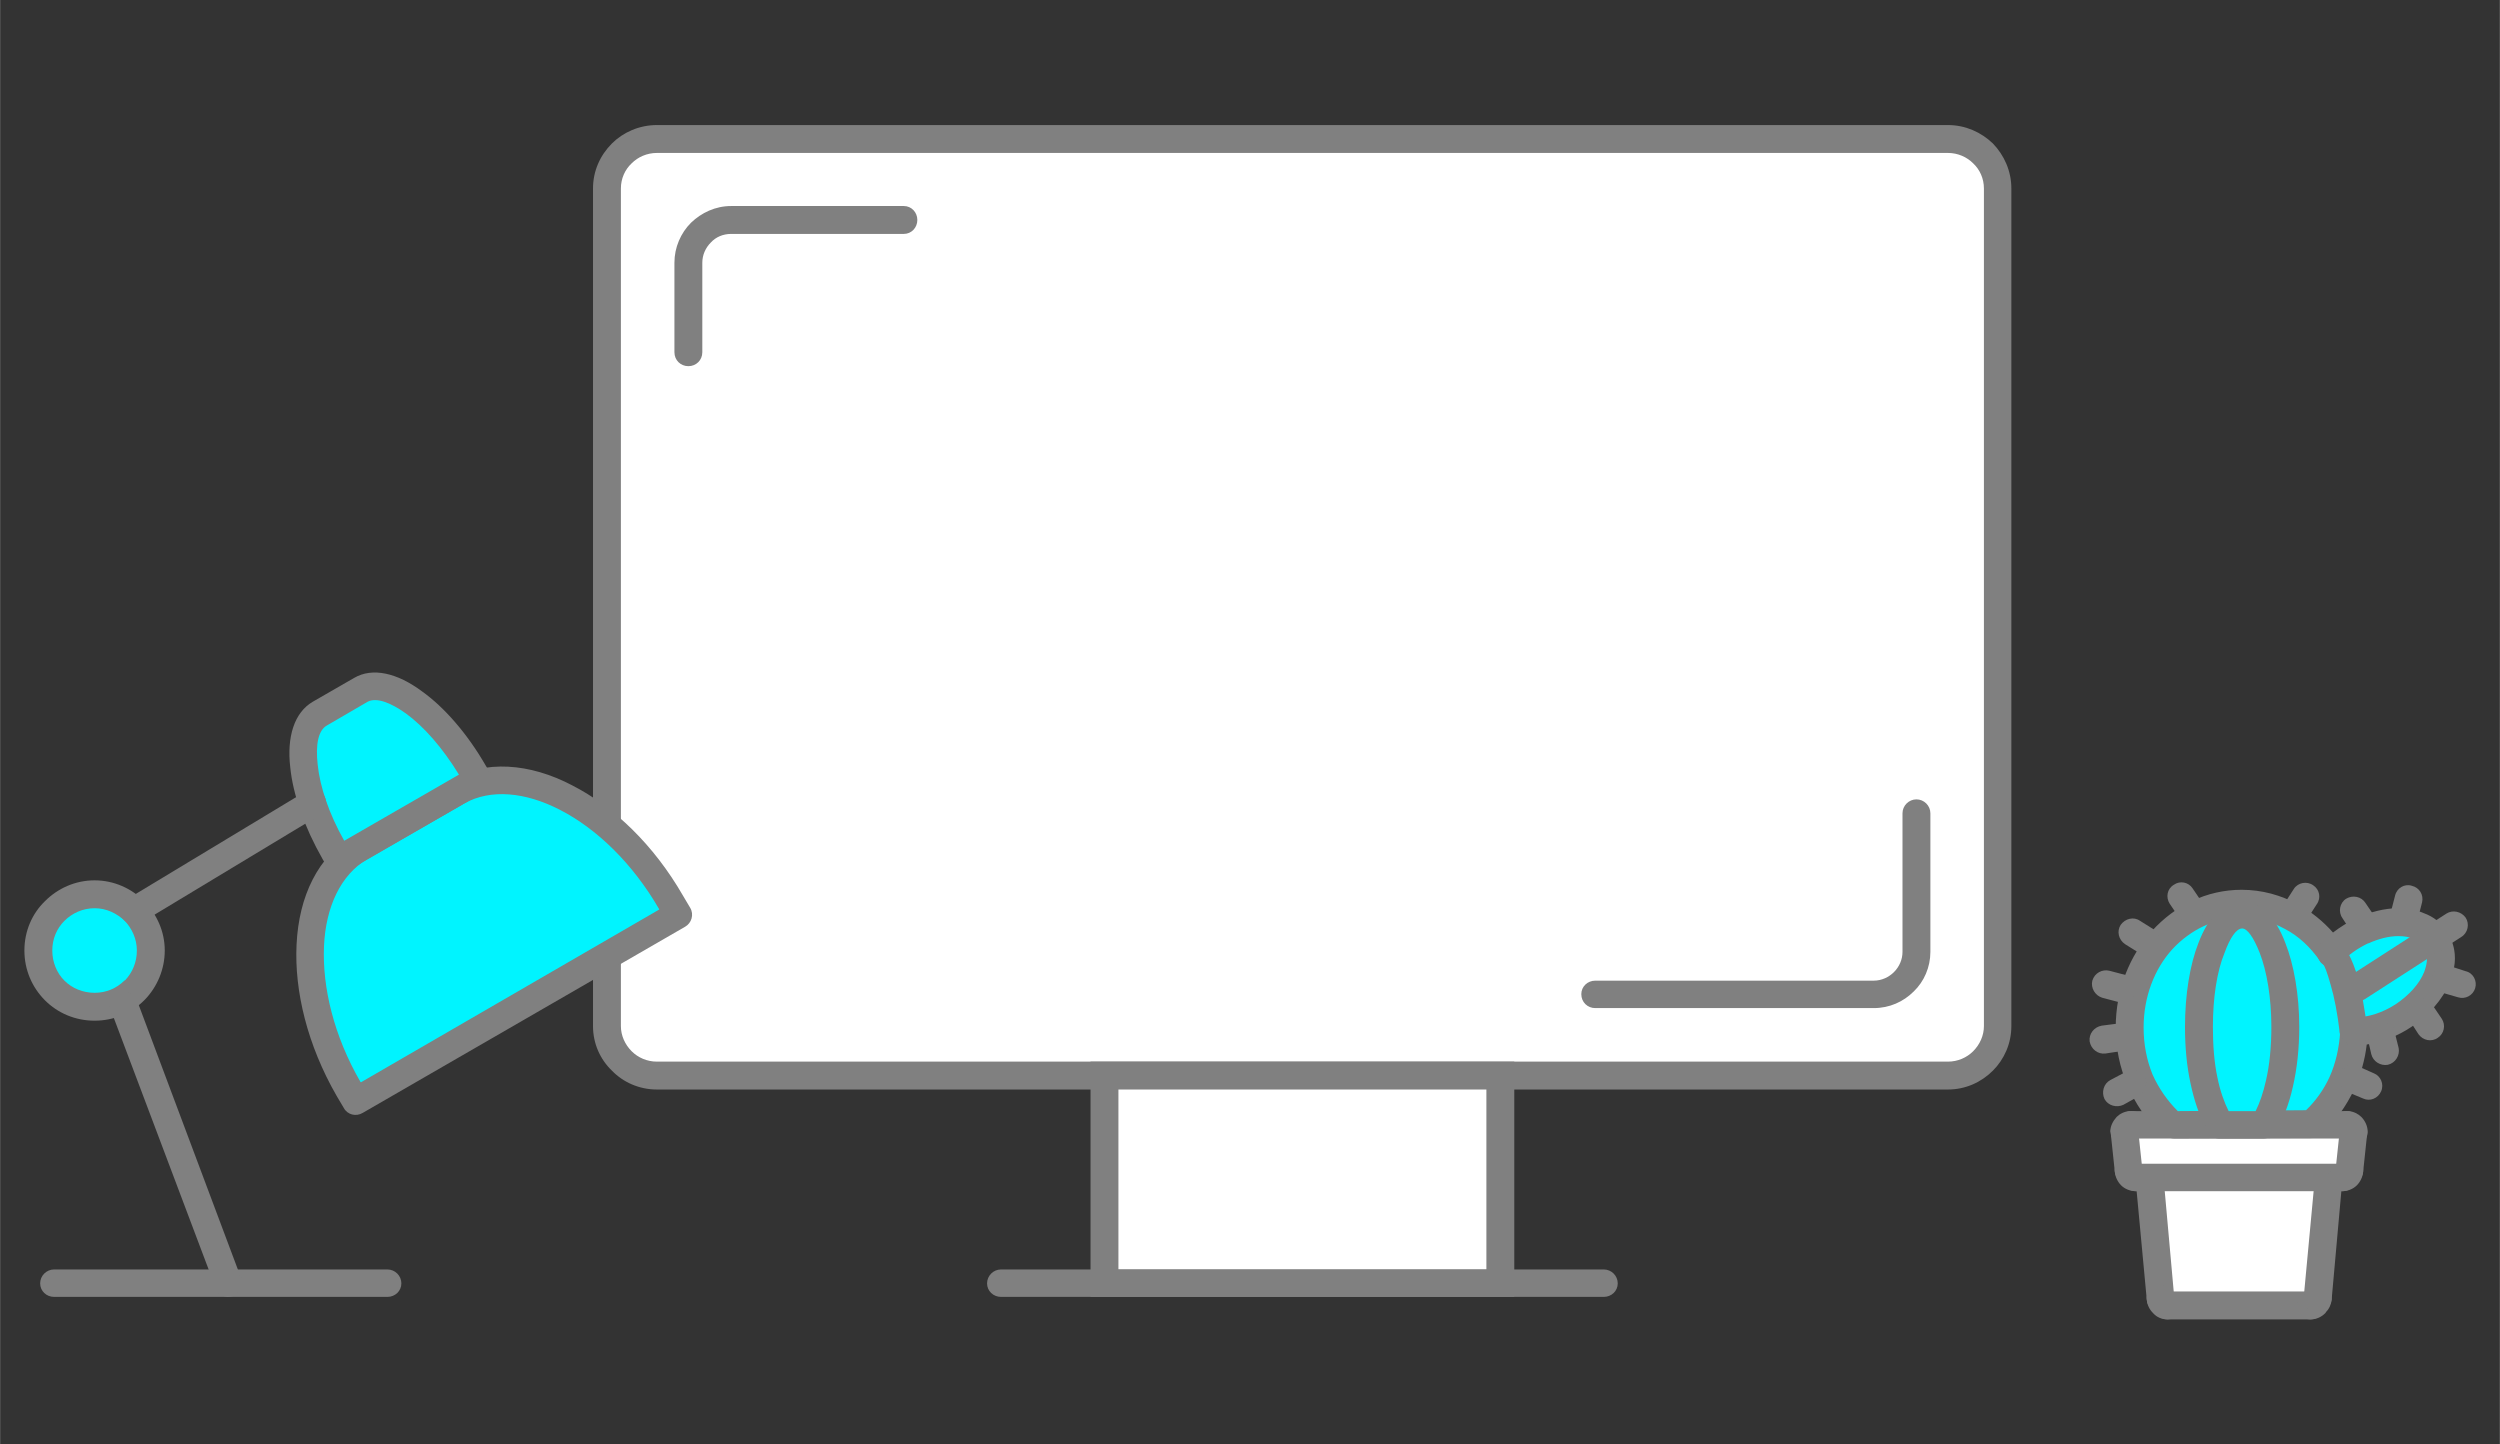 <?xml version="1.0" encoding="UTF-8"?>
<!DOCTYPE svg PUBLIC "-//W3C//DTD SVG 1.1//EN" "http://www.w3.org/Graphics/SVG/1.1/DTD/svg11.dtd">
<!-- Creator: CorelDRAW 2019 (64-Bit) -->
<svg xmlns="http://www.w3.org/2000/svg" xml:space="preserve" width="90px" height="52px" version="1.1" style="shape-rendering:geometricPrecision; text-rendering:geometricPrecision; image-rendering:optimizeQuality; fill-rule:evenodd; clip-rule:evenodd"
viewBox="0 0 5.557 3.211"
 xmlns:xlink="http://www.w3.org/1999/xlink">
 <rect x="0" y="0" width="5.557" height="3.211" fill="#333333" stroke="none"/>
 <defs>
  <style type="text/css">
   <![CDATA[
    .fil0 {fill:none}
    .fil1 {fill:white}
    .fil3 {fill:#00F4FF;fill-rule:nonzero}
    .fil2 {fill:gray;fill-rule:nonzero}
   ]]>
  </style>
 </defs>
 <g id="Layer_x0020_1">
  <g id="_3018845198112">
   <rect class="fil0" width="5.557" height="3.211"/>
   <g>
    <path class="fil1" d="M1.46 0.309l2.87 0c0.061,0 0.11,0.049 0.11,0.11l0 1.862c0,0.06 -0.049,0.11 -0.11,0.11l-2.87 0c-0.061,0 -0.111,-0.05 -0.111,-0.11l0 -1.862c0,-0.061 0.05,-0.11 0.111,-0.11z"/>
    <path class="fil2" d="M1.46 0.278l2.87 0c0.039,0 0.074,0.016 0.1,0.041 0.025,0.026 0.041,0.061 0.041,0.1l0 1.862c0,0.039 -0.016,0.074 -0.041,0.099 -0.026,0.026 -0.061,0.042 -0.1,0.042l-2.87 0c-0.039,0 -0.075,-0.016 -0.1,-0.042 -0.026,-0.025 -0.042,-0.06 -0.042,-0.099l0 -1.862c0,-0.039 0.016,-0.074 0.042,-0.1 0.025,-0.025 0.061,-0.041 0.1,-0.041zm2.87 0.062l-2.87 0c-0.022,0 -0.042,0.009 -0.056,0.023 -0.015,0.014 -0.024,0.034 -0.024,0.056l0 1.862c0,0.021 0.009,0.041 0.024,0.056 0.014,0.014 0.034,0.023 0.056,0.023l2.87 0c0.022,0 0.042,-0.009 0.056,-0.023 0.015,-0.015 0.024,-0.035 0.024,-0.056l0 -1.862c0,-0.022 -0.009,-0.042 -0.024,-0.056 -0.014,-0.014 -0.034,-0.023 -0.056,-0.023z"/>
    <polygon class="fil1" points="2.455,2.853 3.335,2.853 3.335,2.391 2.455,2.391 "/>
    <path class="fil2" d="M2.486 2.822l0.818 0 0 -0.4 -0.818 0 0 0.4zm0.849 0.061l-0.911 0 0 -0.523 0.942 0 0 0.523 -0.031 0z"/>
    <polygon class="fil1" points="4.751,2.616 4.779,2.629 4.81,2.894 5.143,2.9 5.175,2.629 5.216,2.615 5.227,2.501 4.73,2.501 "/>
    <path class="fil2" d="M0.12 2.883c-0.017,0 -0.031,-0.013 -0.031,-0.03 0,-0.017 0.014,-0.031 0.031,-0.031l0.741 0c0.017,0 0.031,0.014 0.031,0.031 0,0.017 -0.014,0.03 -0.031,0.03l-0.741 0z"/>
    <path class="fil3" d="M1.014 1.761l-0.213 0.123c-0.139,0.08 -0.15,0.321 -0.026,0.536l0.016 0.028 0.716 -0.414 -0.015 -0.028c-0.124,-0.215 -0.339,-0.325 -0.478,-0.245z"/>
    <path class="fil2" d="M1.027 1.789l-0.211 0.121c-0.059,0.035 -0.092,0.106 -0.096,0.193 -0.004,0.092 0.022,0.2 0.081,0.302l0.001 0.001 0.663 -0.384 0 -0.001c-0.059,-0.102 -0.139,-0.179 -0.221,-0.221 -0.076,-0.039 -0.153,-0.047 -0.212,-0.014 -0.002,0.001 -0.004,0.002 -0.005,0.003zm-0.241 0.068l0.213 -0.123c0.079,-0.045 0.178,-0.038 0.273,0.012 0.092,0.047 0.181,0.132 0.246,0.245l0.016 0.027c0.009,0.015 0.003,0.034 -0.011,0.042l-0.717 0.414c-0.015,0.009 -0.034,0.004 -0.042,-0.011l-0.016 -0.027c-0.065,-0.113 -0.094,-0.233 -0.089,-0.336 0.005,-0.108 0.048,-0.197 0.127,-0.243z"/>
    <path class="fil3" d="M1.052 1.716c-0.078,-0.135 -0.19,-0.217 -0.25,-0.182l-0.092 0.053c-0.059,0.034 -0.045,0.173 0.033,0.307l0.01 0.018 0.309 -0.179 -0.01 -0.017z"/>
    <path class="fil2" d="M1.02 1.722c-0.036,-0.059 -0.078,-0.107 -0.118,-0.136 -0.035,-0.025 -0.066,-0.036 -0.085,-0.026l-0.091 0.053c-0.019,0.011 -0.025,0.043 -0.02,0.087 0.005,0.049 0.025,0.109 0.059,0.169l0.255 -0.147zm-0.082 -0.185c0.049,0.035 0.1,0.093 0.141,0.164l0.01 0.017c0.008,0.015 0.003,0.034 -0.012,0.042l-0.308 0.178c-0.015,0.009 -0.034,0.004 -0.042,-0.011l-0.01 -0.017c-0.041,-0.072 -0.066,-0.144 -0.072,-0.204 -0.008,-0.068 0.009,-0.122 0.05,-0.146l0.092 -0.053c0.041,-0.024 0.096,-0.011 0.151,0.03z"/>
    <path class="fil3" d="M0.21 1.988c-0.069,0 -0.125,0.056 -0.125,0.125 0,0.069 0.056,0.125 0.125,0.125 0.069,0 0.125,-0.056 0.125,-0.125 0,-0.069 -0.056,-0.125 -0.125,-0.125z"/>
    <path class="fil2" d="M0.21 2.019c-0.026,0 -0.05,0.011 -0.067,0.028 -0.017,0.017 -0.027,0.04 -0.027,0.066 0,0.026 0.01,0.05 0.027,0.067 0.017,0.017 0.041,0.027 0.067,0.027 0.026,0 0.049,-0.01 0.066,-0.027l0.002 -0.001c0.016,-0.017 0.026,-0.04 0.026,-0.066 0,-0.026 -0.011,-0.049 -0.027,-0.066 -0.018,-0.017 -0.041,-0.028 -0.067,-0.028zm-0.11 -0.016c0.028,-0.028 0.067,-0.046 0.11,-0.046 0.043,0 0.082,0.018 0.11,0.046l0 0c0.028,0.029 0.046,0.067 0.046,0.11 0,0.042 -0.017,0.081 -0.044,0.109l-0.002 0.002c-0.028,0.028 -0.067,0.045 -0.11,0.045 -0.043,0 -0.082,-0.017 -0.11,-0.045 -0.029,-0.029 -0.046,-0.068 -0.046,-0.111 0,-0.043 0.017,-0.082 0.046,-0.11z"/>
    <path class="fil2" d="M0.678 1.76c0.015,-0.009 0.034,-0.004 0.043,0.01 0.008,0.015 0.004,0.034 -0.011,0.042l-0.396 0.239c-0.014,0.009 -0.033,0.004 -0.042,-0.01 -0.009,-0.015 -0.004,-0.034 0.01,-0.042l0.396 -0.239z"/>
    <path class="fil2" d="M0.246 2.245c-0.006,-0.016 0.002,-0.034 0.018,-0.04 0.016,-0.006 0.034,0.002 0.04,0.018l0.232 0.619c0.006,0.016 -0.002,0.033 -0.018,0.039 -0.016,0.006 -0.033,-0.002 -0.039,-0.018l-0.233 -0.618z"/>
    <path class="fil2" d="M2.225 2.883c-0.017,0 -0.031,-0.013 -0.031,-0.03 0,-0.017 0.014,-0.031 0.031,-0.031l1.34 0c0.017,0 0.031,0.014 0.031,0.031 0,0.017 -0.014,0.03 -0.031,0.03l-1.34 0z"/>
    <path class="fil2" d="M4.748 2.632c-0.001,-0.017 0.011,-0.032 0.028,-0.034 0.017,-0.001 0.032,0.011 0.034,0.028l0.023 0.257c0.001,0.017 -0.011,0.032 -0.028,0.034 -0.017,0.001 -0.032,-0.011 -0.033,-0.028l-0.024 -0.257z"/>
    <path class="fil2" d="M4.772 2.889c-0.002,-0.017 0.011,-0.032 0.027,-0.033 0.014,-0.002 0.026,0.006 0.031,0.018 0.011,0.005 0.019,0.015 0.019,0.028 0,0.017 -0.014,0.031 -0.031,0.031 -0.013,0 -0.024,-0.005 -0.032,-0.014 -0.008,-0.008 -0.013,-0.018 -0.014,-0.03z"/>
    <path class="fil2" d="M4.818 2.933c-0.017,0 -0.031,-0.014 -0.031,-0.031 0,-0.017 0.014,-0.031 0.031,-0.031l0.318 0c0.017,0 0.031,0.014 0.031,0.031 0,0.017 -0.014,0.031 -0.031,0.031l-0.318 0z"/>
    <path class="fil2" d="M5.136 2.933c-0.017,0 -0.031,-0.014 -0.031,-0.031 0,-0.013 0.008,-0.023 0.019,-0.028 0.005,-0.012 0.017,-0.02 0.031,-0.018 0.017,0.001 0.029,0.016 0.028,0.033 -0.001,0.01 -0.005,0.02 -0.012,0.027l-0.002 0.003c-0.009,0.009 -0.02,0.014 -0.033,0.014z"/>
    <path class="fil2" d="M5.183 2.889c-0.002,0.017 -0.017,0.029 -0.034,0.028 -0.017,-0.002 -0.029,-0.017 -0.028,-0.034l0.024 -0.257c0.001,-0.017 0.016,-0.029 0.033,-0.028 0.017,0.002 0.029,0.017 0.028,0.034l-0.023 0.257z"/>
    <path class="fil2" d="M5.216 2.47c0.017,0 0.031,0.013 0.031,0.031 0,0.017 -0.014,0.03 -0.031,0.03l-0.478 0c-0.017,0 -0.031,-0.013 -0.031,-0.03 0,-0.018 0.014,-0.031 0.031,-0.031l0.478 0z"/>
    <path class="fil2" d="M4.737 2.47c0.017,-0.001 0.031,0.012 0.032,0.029 0.001,0.013 -0.007,0.025 -0.018,0.03 -0.005,0.01 -0.015,0.018 -0.027,0.018 -0.017,0.001 -0.031,-0.011 -0.032,-0.028l-0.001 -0.004c0,-0.012 0.006,-0.023 0.014,-0.032 0.007,-0.007 0.017,-0.012 0.028,-0.013l0.004 0z"/>
    <path class="fil2" d="M4.692 2.52c-0.002,-0.017 0.01,-0.032 0.027,-0.034 0.017,-0.002 0.032,0.01 0.034,0.027l0.009 0.085c0.002,0.017 -0.01,0.032 -0.027,0.034 -0.017,0.002 -0.032,-0.01 -0.034,-0.027l-0.009 -0.085z"/>
    <path class="fil2" d="M4.701 2.605c-0.002,-0.017 0.011,-0.032 0.027,-0.034 0.014,-0.001 0.027,0.006 0.032,0.018 0.011,0.005 0.019,0.016 0.019,0.029 0,0.017 -0.014,0.03 -0.031,0.03 -0.013,0 -0.025,-0.005 -0.033,-0.013 -0.008,-0.008 -0.013,-0.019 -0.014,-0.03z"/>
    <path class="fil2" d="M4.748 2.648c-0.017,0 -0.031,-0.013 -0.031,-0.03 0,-0.017 0.014,-0.031 0.031,-0.031l0.459 0c0.017,0 0.03,0.014 0.03,0.031 0,0.017 -0.013,0.03 -0.03,0.03l-0.459 0z"/>
    <path class="fil2" d="M5.207 2.648c-0.018,0 -0.031,-0.013 -0.031,-0.03 0,-0.013 0.007,-0.024 0.018,-0.029 0.006,-0.012 0.018,-0.019 0.032,-0.018 0.017,0.002 0.029,0.017 0.027,0.034 -0.001,0.011 -0.006,0.022 -0.014,0.03 -0.008,0.008 -0.02,0.013 -0.032,0.013z"/>
    <path class="fil2" d="M5.253 2.605c-0.002,0.017 -0.017,0.029 -0.034,0.027 -0.017,-0.002 -0.029,-0.017 -0.027,-0.034l0.009 -0.085c0.002,-0.017 0.017,-0.029 0.034,-0.027 0.017,0.002 0.029,0.017 0.027,0.034l-0.009 0.085z"/>
    <path class="fil2" d="M5.263 2.518c-0.001,0.017 -0.016,0.03 -0.033,0.029 -0.012,0 -0.022,-0.008 -0.026,-0.018 -0.012,-0.005 -0.02,-0.017 -0.019,-0.03 0.001,-0.017 0.016,-0.03 0.033,-0.029l0.003 0c0.011,0.001 0.021,0.006 0.028,0.013 0.008,0.008 0.014,0.02 0.014,0.032l0 0.003z"/>
    <path class="fil3" d="M5.138 2.499c0.055,-0.049 0.091,-0.123 0.094,-0.206 0.076,0 0.158,-0.054 0.185,-0.121 0.027,-0.068 -0.011,-0.122 -0.086,-0.122 -0.053,0 -0.111,0.028 -0.149,0.069 -0.045,-0.067 -0.118,-0.11 -0.199,-0.11 -0.138,0 -0.249,0.123 -0.249,0.275 0,0.085 0.034,0.161 0.089,0.211l0.011 0.006 0.304 -0.002z"/>
    <path class="fil2" d="M5.126 2.468c0.021,-0.02 0.039,-0.045 0.052,-0.073 0.014,-0.031 0.022,-0.066 0.024,-0.103 0,-0.017 0.014,-0.03 0.03,-0.03 0.032,0 0.065,-0.011 0.094,-0.03 0.028,-0.019 0.052,-0.044 0.063,-0.072 0.004,-0.011 0.006,-0.021 0.006,-0.03 0,-0.01 -0.003,-0.019 -0.007,-0.026 -0.005,-0.007 -0.013,-0.013 -0.023,-0.017 -0.009,-0.004 -0.02,-0.006 -0.034,-0.006 -0.021,0 -0.044,0.006 -0.066,0.016l-0.001 0c-0.023,0.011 -0.043,0.025 -0.06,0.043 -0.011,0.012 -0.031,0.013 -0.043,0.001 -0.002,-0.001 -0.003,-0.003 -0.004,-0.005 -0.021,-0.03 -0.047,-0.055 -0.078,-0.071 -0.029,-0.016 -0.062,-0.025 -0.096,-0.025 -0.06,0 -0.114,0.027 -0.154,0.07 -0.04,0.044 -0.064,0.106 -0.064,0.174 0,0.038 0.007,0.073 0.02,0.105 0.014,0.031 0.033,0.058 0.056,0.081l0.285 -0.002zm0.108 -0.048c-0.019,0.04 -0.044,0.075 -0.075,0.102 -0.006,0.005 -0.013,0.008 -0.021,0.008l-0.304 0.001c-0.005,0 -0.009,-0.001 -0.014,-0.003l-0.009 -0.004c-0.003,-0.002 -0.006,-0.003 -0.009,-0.006 -0.031,-0.029 -0.056,-0.065 -0.073,-0.106 -0.017,-0.039 -0.026,-0.082 -0.026,-0.128 0,-0.084 0.031,-0.16 0.081,-0.215 0.051,-0.056 0.121,-0.091 0.199,-0.091 0.045,0 0.088,0.012 0.126,0.033 0.029,0.016 0.055,0.037 0.077,0.062 0.016,-0.012 0.033,-0.023 0.052,-0.032l0.001 0c0.03,-0.014 0.062,-0.022 0.092,-0.022 0.022,0 0.041,0.004 0.057,0.011 0.022,0.008 0.039,0.022 0.05,0.039 0.012,0.018 0.019,0.038 0.019,0.061 0,0.017 -0.004,0.035 -0.011,0.053 -0.016,0.039 -0.048,0.075 -0.086,0.1 -0.03,0.02 -0.065,0.034 -0.099,0.039 -0.004,0.035 -0.014,0.068 -0.027,0.098z"/>
    <path class="fil2" d="M5.231 2.324c-0.017,0 -0.03,-0.014 -0.03,-0.031 0,-0.017 0.014,-0.031 0.031,-0.031l0.002 0c0.017,0 0.03,0.014 0.03,0.031 0,0.017 -0.014,0.031 -0.031,0.031l-0.002 0z"/>
    <path class="fil2" d="M4.823 2.009c-0.009,-0.014 -0.006,-0.033 0.009,-0.042 0.014,-0.01 0.033,-0.006 0.042,0.008l0.021 0.031c0.009,0.015 0.005,0.034 -0.009,0.043 -0.014,0.009 -0.033,0.005 -0.042,-0.009l-0.021 -0.031z"/>
    <path class="fil2" d="M4.673 2.218c-0.016,-0.005 -0.026,-0.022 -0.022,-0.038 0.005,-0.017 0.022,-0.026 0.038,-0.022l0.038 0.01c0.016,0.005 0.026,0.022 0.022,0.038 -0.005,0.016 -0.022,0.026 -0.038,0.022l-0.038 -0.01z"/>
    <path class="fil2" d="M4.724 2.099c-0.015,-0.01 -0.019,-0.029 -0.01,-0.043 0.01,-0.014 0.029,-0.019 0.043,-0.009l0.032 0.02c0.014,0.01 0.019,0.029 0.009,0.043 -0.009,0.014 -0.028,0.019 -0.042,0.009l-0.032 -0.02z"/>
    <path class="fil2" d="M4.68 2.342c-0.017,0.002 -0.032,-0.01 -0.035,-0.027 -0.002,-0.017 0.01,-0.032 0.027,-0.035l0.039 -0.005c0.016,-0.002 0.032,0.01 0.034,0.026 0.003,0.017 -0.009,0.033 -0.026,0.035l-0.039 0.006z"/>
    <path class="fil2" d="M4.72 2.456c-0.015,0.007 -0.034,0.002 -0.042,-0.013 -0.007,-0.015 -0.002,-0.034 0.013,-0.042l0.034 -0.018c0.015,-0.008 0.034,-0.002 0.042,0.013 0.008,0.015 0.002,0.034 -0.013,0.041l-0.034 0.019z"/>
    <path class="fil2" d="M5.099 1.976c0.009,-0.014 0.029,-0.018 0.043,-0.008 0.014,0.009 0.018,0.028 0.008,0.042l-0.02 0.031c-0.009,0.015 -0.029,0.018 -0.043,0.009 -0.014,-0.009 -0.018,-0.028 -0.008,-0.043l0.02 -0.031z"/>
    <path class="fil2" d="M5.438 2.031c0.014,-0.009 0.033,-0.005 0.043,0.009 0.009,0.014 0.005,0.034 -0.01,0.043l-0.214 0.138c-0.014,0.009 -0.033,0.005 -0.042,-0.009 -0.009,-0.015 -0.005,-0.034 0.009,-0.043l0.214 -0.138z"/>
    <path class="fil2" d="M5.277 2.386c0.015,0.006 0.023,0.024 0.016,0.04 -0.007,0.016 -0.025,0.023 -0.04,0.016l-0.036 -0.015c-0.016,-0.007 -0.023,-0.025 -0.016,-0.04 0.006,-0.016 0.024,-0.023 0.04,-0.017l0.036 0.016z"/>
    <path class="fil2" d="M5.324 1.991c0.004,-0.017 0.021,-0.027 0.037,-0.022 0.017,0.004 0.027,0.02 0.023,0.037l-0.009 0.035c-0.004,0.017 -0.021,0.027 -0.038,0.023 -0.016,-0.005 -0.026,-0.021 -0.022,-0.038l0.009 -0.035z"/>
    <path class="fil2" d="M5.207 2.041c-0.01,-0.014 -0.006,-0.034 0.008,-0.043 0.015,-0.009 0.034,-0.005 0.043,0.009l0.021 0.031c0.009,0.014 0.005,0.033 -0.009,0.042 -0.014,0.01 -0.033,0.006 -0.043,-0.008l-0.02 -0.031z"/>
    <path class="fil2" d="M5.481 2.159c0.017,0.004 0.026,0.022 0.021,0.038 -0.005,0.016 -0.022,0.025 -0.038,0.02l-0.038 -0.011c-0.016,-0.005 -0.025,-0.022 -0.02,-0.038 0.005,-0.017 0.022,-0.026 0.038,-0.021l0.037 0.012z"/>
    <path class="fil2" d="M5.356 2.268c-0.01,-0.014 -0.006,-0.033 0.008,-0.043 0.015,-0.009 0.034,-0.005 0.043,0.009l0.021 0.031c0.009,0.014 0.005,0.033 -0.009,0.042 -0.014,0.01 -0.033,0.006 -0.043,-0.008l-0.02 -0.031z"/>
    <path class="fil2" d="M5.263 2.308c-0.003,-0.017 0.007,-0.033 0.023,-0.037 0.017,-0.004 0.034,0.007 0.037,0.023l0.009 0.036c0.003,0.016 -0.007,0.033 -0.024,0.037 -0.016,0.003 -0.033,-0.007 -0.037,-0.024l-0.008 -0.035z"/>
    <path class="fil2" d="M5.164 2.144c-0.014,-0.01 -0.017,-0.03 -0.007,-0.043 0.01,-0.014 0.029,-0.017 0.043,-0.007 0.013,0.009 0.029,0.037 0.041,0.079 0.008,0.03 0.016,0.069 0.021,0.117 0.002,0.017 -0.01,0.032 -0.027,0.034 -0.017,0.001 -0.032,-0.011 -0.034,-0.028 -0.005,-0.043 -0.012,-0.079 -0.02,-0.106 -0.008,-0.029 -0.014,-0.044 -0.017,-0.046z"/>
    <path class="fil3" d="M5.031 2.5c0.029,-0.042 0.049,-0.124 0.049,-0.217 0,-0.138 -0.043,-0.25 -0.096,-0.25 -0.053,0 -0.096,0.112 -0.096,0.25 0,0.087 0.017,0.164 0.043,0.208l0.002 0.009 0.098 0z"/>
    <path class="fil2" d="M5.014 2.47c0.009,-0.018 0.017,-0.041 0.023,-0.068 0.008,-0.034 0.012,-0.075 0.012,-0.119 0,-0.065 -0.01,-0.124 -0.026,-0.165 -0.013,-0.033 -0.027,-0.054 -0.039,-0.054 -0.013,0 -0.027,0.021 -0.039,0.054 -0.017,0.041 -0.026,0.1 -0.026,0.165 0,0.041 0.003,0.079 0.01,0.112 0.006,0.03 0.015,0.055 0.025,0.075l0.06 0zm0.083 -0.055c-0.009,0.041 -0.023,0.076 -0.039,0.101 -0.005,0.009 -0.015,0.015 -0.027,0.015l-0.098 0c-0.013,0 -0.025,-0.008 -0.029,-0.021l-0.002 -0.006c-0.014,-0.026 -0.025,-0.059 -0.033,-0.097 -0.008,-0.037 -0.012,-0.079 -0.012,-0.124 0,-0.072 0.011,-0.139 0.03,-0.187 0.022,-0.058 0.056,-0.094 0.097,-0.094 0.04,0 0.074,0.036 0.096,0.094 0.019,0.048 0.031,0.115 0.031,0.187 0,0.048 -0.005,0.093 -0.014,0.132z"/>
    <path class="fil2" d="M4.229 1.808c0,-0.017 0.014,-0.031 0.031,-0.031 0.017,0 0.031,0.014 0.031,0.031l0 0.308c0,0.034 -0.014,0.066 -0.037,0.088 -0.023,0.023 -0.054,0.037 -0.089,0.037l-0.619 0c-0.017,0 -0.031,-0.013 -0.031,-0.031 0,-0.017 0.014,-0.03 0.031,-0.03l0.619 0c0.018,0 0.034,-0.008 0.045,-0.019 0.012,-0.012 0.019,-0.028 0.019,-0.045l0 -0.308z"/>
    <path class="fil2" d="M1.561 0.783c0,0.018 -0.014,0.031 -0.031,0.031 -0.017,0 -0.031,-0.013 -0.031,-0.031l0 -0.199c0,-0.034 0.014,-0.066 0.037,-0.089 0.023,-0.022 0.054,-0.037 0.089,-0.037l0.384 0c0.017,0 0.03,0.014 0.03,0.031 0,0.017 -0.013,0.031 -0.03,0.031l-0.384 0c-0.018,0 -0.034,0.007 -0.045,0.019 -0.012,0.012 -0.019,0.028 -0.019,0.045l0 0.199z"/>
   </g>
  </g>
 </g>
</svg>
